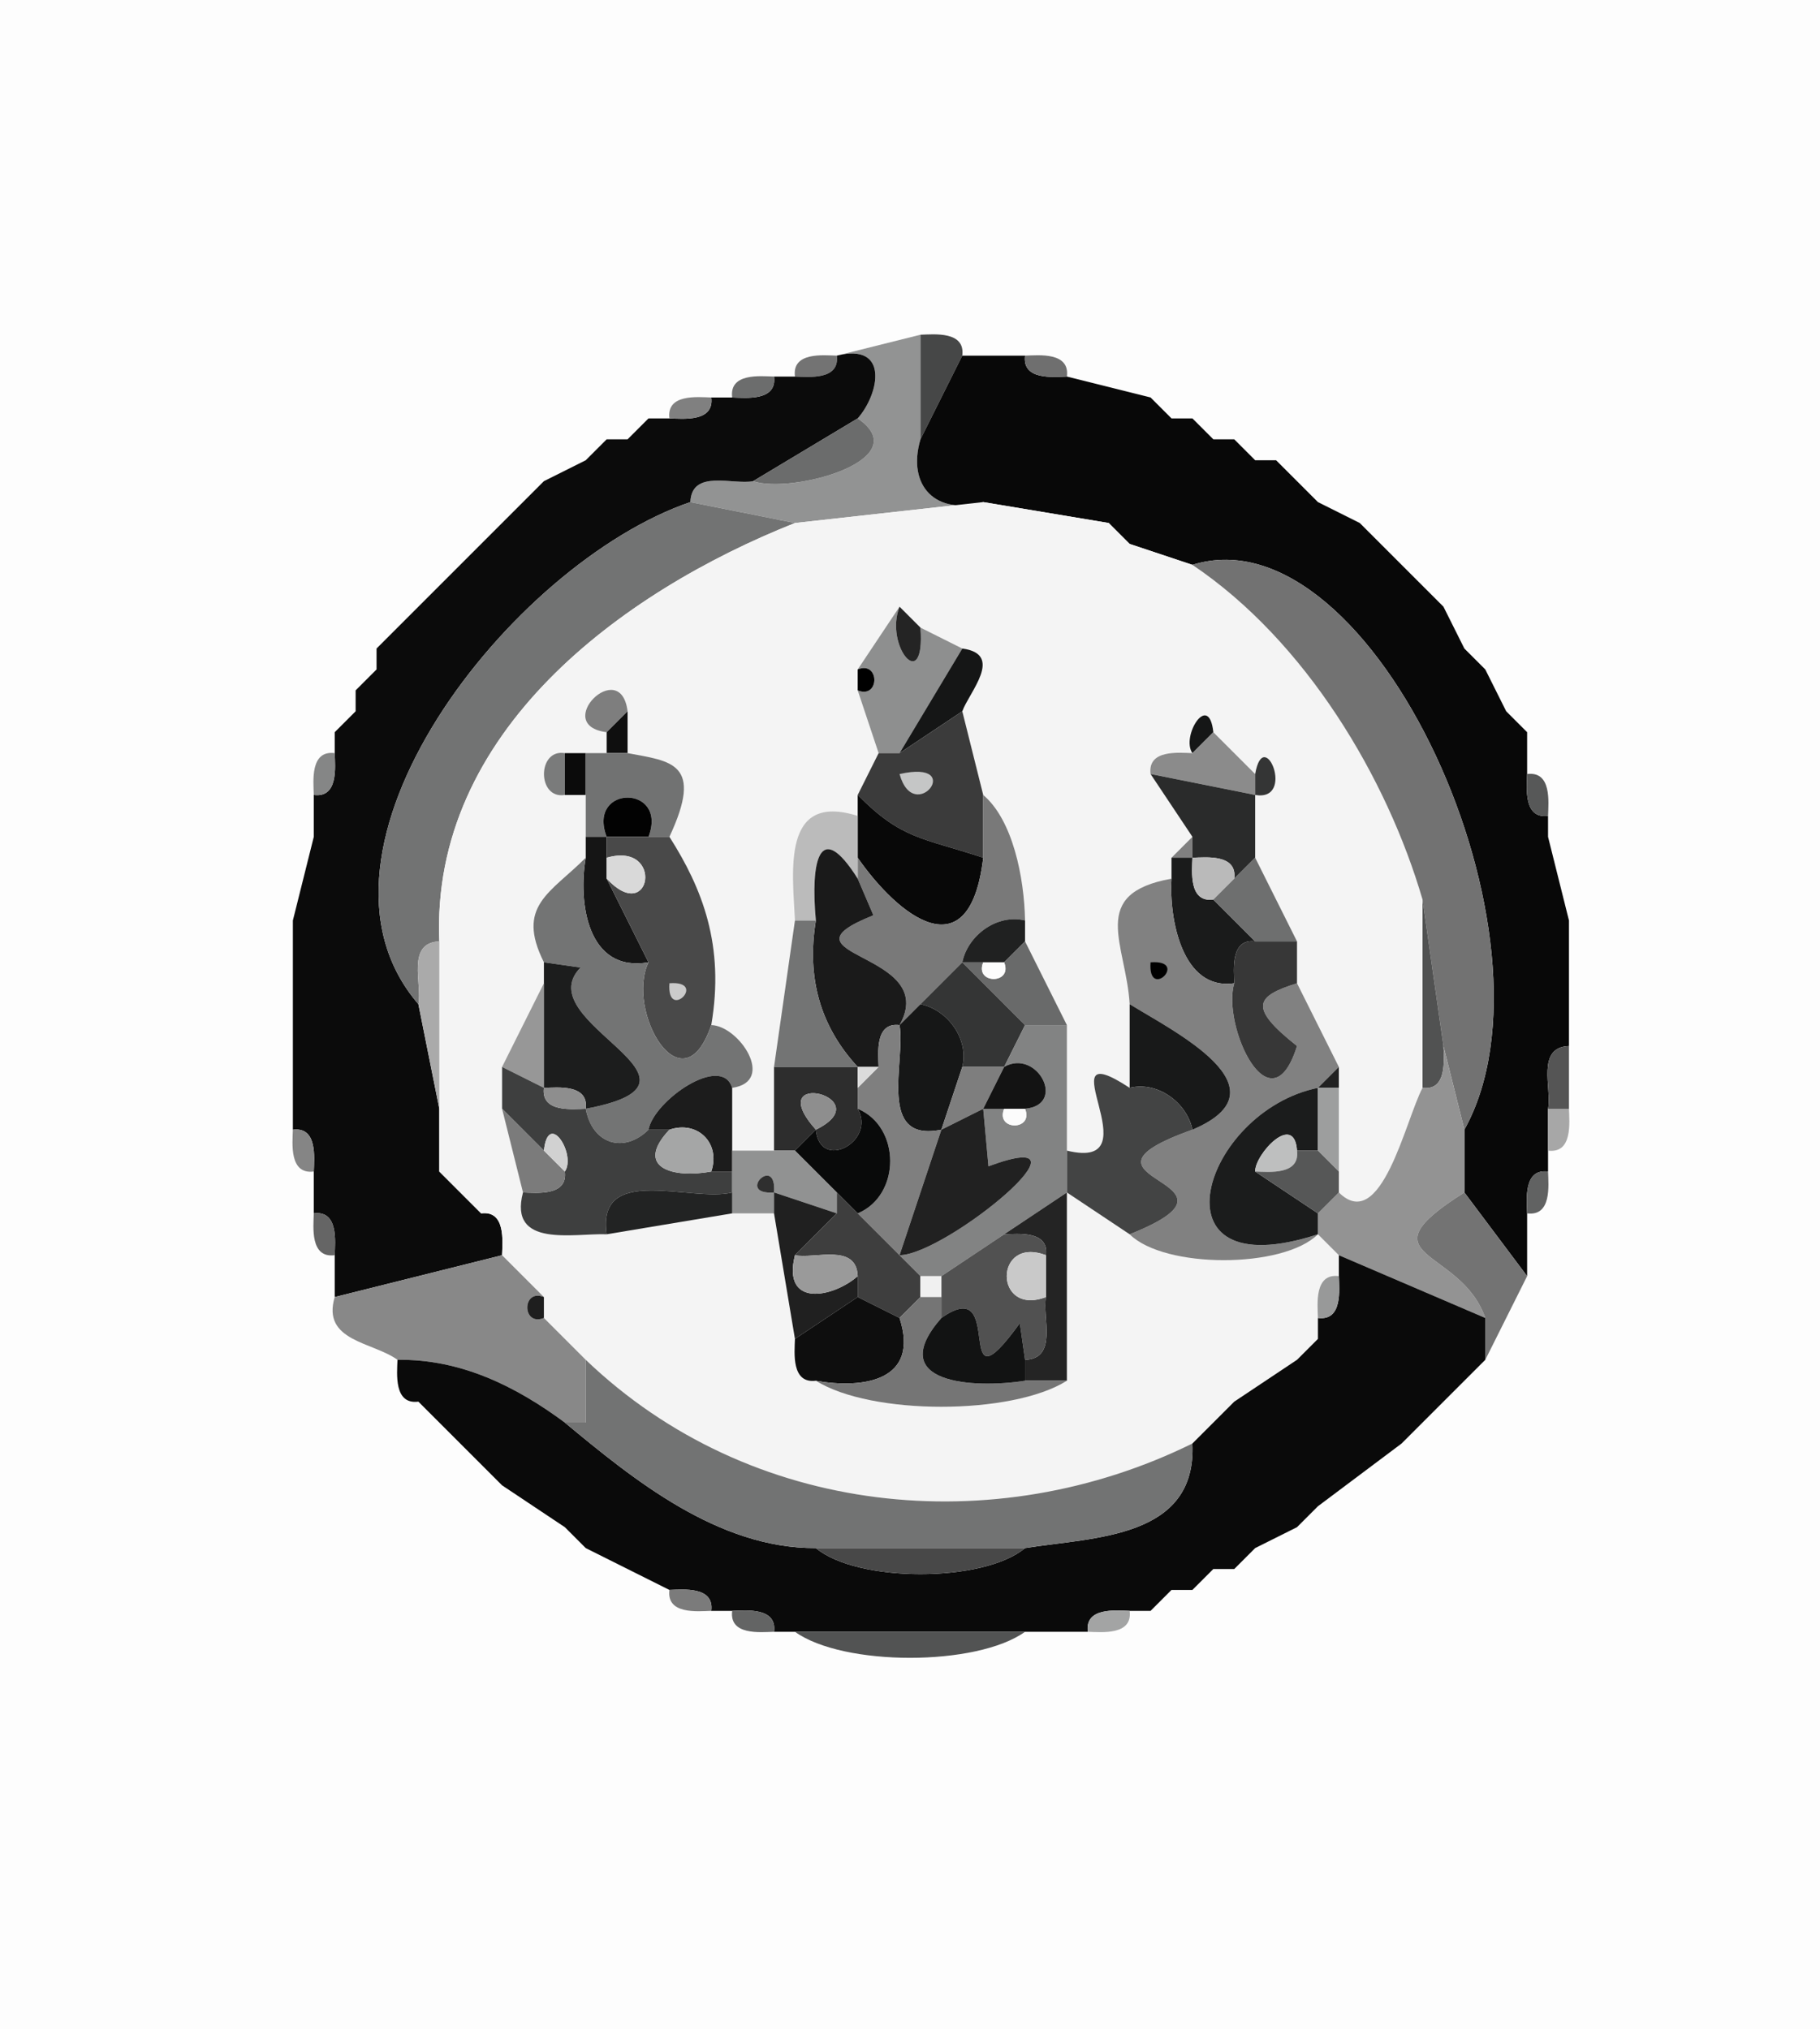 <?xml version="1.0" standalone="yes"?>
<svg width="87" height="97">
<path style="fill:#fdfdfd" d="M87 0 L87 97 L0 97 L0 0 L87 0 z"/>
<path style="fill:#929393" d="M44 16 L44 21 C43.34 23.24 44.76 24.66 47 24 L38 25 L33 24 C33.06 22.41 35.05 23.19 36 23 C37.85 23.63 43.89 21.98 41 20 C42.04 18.82 42.52 16.37 40 17 L44 16 z"/>
<path style="fill:#464747" d="M46 17 L44 21 L44 16 C44.66 15.98 46.15 15.82 46 17 z"/>
<path style="fill:#737373" d="M40 17 C40.15 18.18 38.66 18.02 38 18 C37.85 16.82 39.34 16.98 40 17 z"/>
<path style="fill:#0b0b0b" d="M41 20 L36 23 C35.05 23.19 33.06 22.41 33 24 C24.41 26.94 13.68 40.65 20 48 L21 53 L21 56 L22 57 L23 58 C24.18 57.85 24.02 59.34 24 60 L16 62 L16 60 C16.02 59.34 16.18 57.85 15 58 L15 56 C15.02 55.34 15.18 53.85 14 54 L14 44 L15 40 L15 38 C16.18 38.15 16.02 36.66 16 36 L16 35 L17 34 L17 33 L18 32 L18 31 L19 30 L20 29 L25 24 L26 23 L28 22 L29 21 L30 21 L31 20 L32 20 C32.66 20.02 34.15 20.18 34 19 L35 19 C35.66 19.02 37.15 19.18 37 18 L38 18 C38.66 18.02 40.15 18.18 40 17 C42.52 16.37 42.04 18.82 41 20 z"/>
<path style="fill:#080808" d="M46 17 L49 17 C48.85 18.18 50.34 18.02 51 18 L55 19 L56 20 L57 20 L58 21 L59 21 L60 22 L61 22 L62 23 L63 24 L65 25 L66 26 L67 27 L68 28 L69 29 L70 31 L71 32 L72 34 L73 35 L73 37 C72.98 37.66 72.82 39.15 74 39 L74 40 L75 44 L75 50 C73.41 50.06 74.19 52.05 74 53 L74 55 L74 56 C72.82 55.85 72.98 57.34 73 58 L73 61 L70 57 L70 54 C75.01 45 65.67 24.29 57 27 L54 26 L53 25 L47 24 C44.76 24.66 43.34 23.24 44 21 L46 17 z"/>
<path style="fill:#6f6f6f" d="M51 18 C50.34 18.02 48.85 18.18 49 17 C49.66 16.98 51.15 16.82 51 18 z"/>
<path style="fill:#6c6d6d" d="M37 18 C37.15 19.18 35.66 19.02 35 19 C34.85 17.82 36.34 17.98 37 18 z"/>
<path style="fill:#808080" d="M34 19 C34.15 20.18 32.66 20.02 32 20 C31.85 18.82 33.34 18.98 34 19 z"/>
<path style="fill:#6e6e6e" d="M56 20 L55 19 L56 20 z"/>
<path style="fill:#919191" d="M31 20 L30 21 L31 20 z"/>
<path style="fill:#6b6c6c" d="M41 20 C43.89 21.98 37.85 23.63 36 23 L41 20 z"/>
<path style="fill:#606060" d="M58 21 L57 20 L58 21 z"/>
<path style="fill:#a0a0a0" d="M29 21 L28 22 L29 21 z"/>
<path style="fill:#6a6a6a" d="M60 22 L59 21 L60 22 z"/>
<path style="fill:#999999" d="M62 23 L61 22 L62 23 z"/>
<path style="fill:#888888" d="M26 23 L25 24 L26 23 z"/>
<path style="fill:#616161" d="M63 24 L62 23 L63 24 z"/>
<path style="fill:#727373" d="M33 24 L38 25 C29.67 28.31 20.58 35.02 21 45 C19.41 45.06 20.19 47.05 20 48 C13.68 40.65 24.41 26.94 33 24 z"/>
<path style="fill:#f4f4f4" d="M47 24 L53 25 L54 26 L57 27 C62.44 30.66 66.31 37.21 68 43 L68 52 C67.19 53.52 66.03 59.01 64 57 L64 56 L64 52 L64 51 L62 47 L62 45 L60 41 L60 38 C61.96 38.33 60.41 34.61 60 37 L58 35 C57.79 33.03 56.44 35.2 57 36 C56.34 35.98 54.85 35.82 55 37 L57 40 L56 41 L56 42 C52 42.72 53.83 45.12 54 48 L54 52 C49.78 49.23 55.29 56.05 51 55 L51 49 L49 45 L49 44 C48.96 41.93 48.41 39.19 47 38 L46 34 C46.32 33.1 48.02 31.27 46 31 L44 30 L43 29 L41 32 L41 33 L42 36 L41 38 L41 39 C37.35 37.85 37.89 41.66 38 44 L37 51 L37 55 L35 55 L35 52 C37.11 51.7 35.33 49.03 34 49 C34.65 45.21 33.58 42.48 32 40 C33.66 36.45 32.08 36.39 30 36 L30 34 C29.67 31.34 26.34 34.67 29 35 L29 36 L28 36 L27 36 C25.67 35.78 25.67 38.22 27 38 L28 38 L28 40 L28 41 C26.3 42.7 24.65 43.3 26 46 L26 47 L24 51 L24 53 L25 57 C24.29 59.68 27.45 58.94 29 59 L35 58 L37 58 L38 64 C37.98 64.66 37.82 66.15 39 66 C41.64 67.66 48.36 67.66 51 66 L51 57 L54 59 C55.66 60.65 61.34 60.65 63 59 L64 60 L64 61 C62.82 60.85 62.98 62.34 63 63 L63 64 L62 65 L59 67 L58 68 L57 69 C47.57 73.65 35.86 72.53 28 65 L26 63 L26 62 L24 60 C24.02 59.34 24.18 57.85 23 58 L22 57 L21 56 L21 53 L21 45 C20.58 35.02 29.67 28.31 38 25 L47 24 z"/>
<path style="fill:#949494" d="M54 26 L53 25 L54 26 z"/>
<path style="fill:#727272" d="M70 54 L69 50 L68 43 C66.31 37.21 62.44 30.66 57 27 C65.67 24.29 75.01 45 70 54 z"/>
<path style="fill:#8d8d8d" d="M66 26 L65 25 L66 26 z"/>
<path style="fill:#868686" d="M67 27 L66 26 L67 27 z"/>
<path style="fill:#838383" d="M68 28 L67 27 L68 28 z"/>
<path style="fill:#a0a0a0" d="M69 29 L68 28 L69 29 z"/>
<path style="fill:#666666" d="M20 29 L19 30 L20 29 z"/>
<path style="fill:#8e8f8f" d="M43 29 C42.26 30.88 44.24 33.25 44 30 L46 31 L43 36 L42 36 L41 33 C42.06 33.43 42.06 31.57 41 32 L43 29 z"/>
<path style="fill:#242424" d="M44 30 C44.24 33.25 42.26 30.88 43 29 L44 30 z"/>
<path style="fill:#999999" d="M19 30 L18 31 L19 30 z"/>
<path style="fill:#151616" d="M46 34 L43 36 L46 31 C48.02 31.27 46.32 33.1 46 34 z"/>
<path style="fill:#5e5e5e" d="M71 32 L70 31 L71 32 z"/>
<path style="fill:#6c6c6c" d="M18 32 L17 33 L18 32 z"/>
<path style="fill:#0" d="M41 33 L41 32 C42.06 31.57 42.06 33.43 41 33 z"/>
<path style="fill:#7e7e7e" d="M30 34 L29 35 C26.34 34.67 29.67 31.34 30 34 z"/>
<path style="fill:#828282" d="M17 34 L16 35 L17 34 z"/>
<path style="fill:#0f0f0f" d="M30 34 L30 36 L29 36 L29 35 L30 34 z"/>
<path style="fill:#3b3b3b" d="M46 34 L47 38 L47 41 C44.06 40.03 43.11 40.13 41 38 L42 36 L43 36 L46 34 z"/>
<path style="fill:#151616" d="M58 35 L57 36 C56.44 35.2 57.79 33.03 58 35 z"/>
<path style="fill:#a6a6a6" d="M73 35 L72 34 L73 35 z"/>
<path style="fill:#8b8b8b" d="M60 37 L60 38 L55 37 C54.85 35.82 56.34 35.98 57 36 L58 35 L60 37 z"/>
<path style="fill:#858686" d="M16 36 C16.02 36.66 16.18 38.15 15 38 C14.98 37.34 14.82 35.85 16 36 z"/>
<path style="fill:#7a7b7b" d="M27 36 L27 38 C25.67 38.22 25.67 35.78 27 36 z"/>
<path style="fill:#0b0b0b" d="M28 36 L28 38 L27 38 L27 36 L28 36 z"/>
<path style="fill:#717272" d="M29 36 L30 36 C32.08 36.39 33.66 36.45 32 40 L31 40 C31.95 37.5 28.05 37.5 29 40 L28 40 L28 38 L28 36 L29 36 z"/>
<path style="fill:#343535" d="M60 38 L60 37 C60.41 34.61 61.96 38.33 60 38 z"/>
<path style="fill:#c5c6c6" d="M43 37 C46.22 36.27 43.7 39.52 43 37 z"/>
<path style="fill:#2a2b2b" d="M60 38 L60 41 L59 42 C59.15 40.82 57.66 40.98 57 41 L57 40 L55 37 L60 38 z"/>
<path style="fill:#575858" d="M74 39 C72.82 39.15 72.98 37.66 73 37 C74.18 36.85 74.02 38.34 74 39 z"/>
<path style="fill:#020202" d="M31 40 L29 40 C28.05 37.5 31.95 37.5 31 40 z"/>
<path style="fill:#080808" d="M47 41 C46.35 46.52 42.93 43.78 41 41 L41 39 L41 38 C43.11 40.13 44.06 40.03 47 41 z"/>
<path style="fill:#797979" d="M49 44 C47.66 43.67 46.26 44.71 46 46 L44 48 L43 49 C44.99 45.47 36.79 45.73 41.75 43.75 L41 42 L41 41 C42.93 43.78 46.35 46.52 47 41 L47 38 C48.41 39.19 48.96 41.93 49 44 z"/>
<path style="fill:#bbbbbb" d="M41 39 L41 41 L41 42 C39.16 39.08 38.74 41.18 39 44 L38 44 C37.89 41.66 37.35 37.85 41 39 z"/>
<path style="fill:#575757" d="M15 40 L14 44 L15 40 z"/>
<path style="fill:#151515" d="M29 40 L29 41 L29 42 L31 46 C28.06 46.51 27.63 43.11 28 41 L28 40 L29 40 z"/>
<path style="fill:#494949" d="M31 40 L32 40 C33.58 42.48 34.65 45.21 34 49 C32.61 53.09 29.89 48.31 31 46 L29 42 C31.13 44.29 31.77 40.2 29 41 L29 40 L31 40 z"/>
<path style="fill:#1a1a1a" d="M41 42 L41.75 43.75 C36.79 45.73 44.99 45.47 43 49 C41.82 48.85 41.98 50.34 42 51 L41 51 C39.21 49.06 38.55 46.75 39 44 C38.74 41.18 39.16 39.08 41 42 z"/>
<path style="fill:#808080" d="M57 40 L57 41 L56 41 L57 40 z"/>
<path style="fill:#656666" d="M75 44 L74 40 L75 44 z"/>
<path style="fill:#737474" d="M28 41 C27.63 43.11 28.06 46.51 31 46 C29.89 48.31 32.61 53.09 34 49 C35.33 49.03 37.11 51.7 35 52 C34.5 50.36 31.26 52.6 31 54 C29.84 55.15 28.31 54.71 28 53 C35.04 51.68 25.16 48.89 27.75 46.25 L26 46 C24.65 43.3 26.3 42.7 28 41 z"/>
<path style="fill:#d9d9d9" d="M29 42 L29 41 C31.77 40.2 31.13 44.29 29 42 z"/>
<path style="fill:#1a1b1b" d="M57 41 C56.98 41.66 56.82 43.15 58 43 L60 45 C58.82 44.85 58.98 46.34 59 47 C56.51 47.37 55.88 43.92 56 42 L56 41 L57 41 z"/>
<path style="fill:#bababa" d="M59 42 L58 43 C56.82 43.15 56.98 41.66 57 41 C57.66 40.98 59.15 40.82 59 42 z"/>
<path style="fill:#6e6f6f" d="M62 45 L60 45 L58 43 L59 42 L60 41 L62 45 z"/>
<path style="fill:#818181" d="M56 42 C55.88 43.92 56.51 47.37 59 47 C58.4 49.03 60.73 54.07 62 50 C59.65 48.14 60.03 47.62 62 47 L64 51 L63 52 C57.49 53.12 54.82 61.67 63 59 C61.34 60.65 55.66 60.65 54 59 C60.59 56.38 50.13 56.45 57 54 C61.66 52.03 56.04 49.27 54 48 C53.83 45.12 52 42.72 56 42 z"/>
<path style="fill:#515252" d="M69 50 C69.02 50.66 69.18 52.15 68 52 L68 43 L69 50 z"/>
<path style="fill:#737474" d="M39 44 C38.55 46.75 39.21 49.06 41 51 L37 51 L38 44 L39 44 z"/>
<path style="fill:#202121" d="M49 44 L49 45 L48 46 L47 46 L46 46 C46.26 44.71 47.66 43.67 49 44 z"/>
<path style="fill:#373737" d="M62 45 L62 47 C60.03 47.62 59.65 48.14 62 50 C60.73 54.07 58.4 49.03 59 47 C58.98 46.34 58.82 44.85 60 45 L62 45 z"/>
<path style="fill:#aaaaaa" d="M21 45 L21 53 L20 48 C20.19 47.05 19.41 45.06 21 45 z"/>
<path style="fill:#696a6a" d="M51 49 L49 49 L46 46 L47 46 C46.57 47.06 48.43 47.06 48 46 L49 45 L51 49 z"/>
<path style="fill:#1c1d1d" d="M28 53 C28.15 51.82 26.66 51.98 26 52 L26 47 L26 46 L27.75 46.25 C25.16 48.89 35.04 51.68 28 53 z"/>
<path style="fill:#343535" d="M46 46 L49 49 L48 51 L46 51 C46.33 49.66 45.29 48.26 44 48 L46 46 z"/>
<path style="fill:#fdfdfd" d="M48 46 C48.43 47.06 46.57 47.06 47 46 L48 46 z"/>
<path style="fill:#0" d="M55 46 C56.88 45.86 54.86 47.88 55 46 z"/>
<path style="fill:#979797" d="M26 47 L26 52 L24 51 L26 47 z"/>
<path style="fill:#cbcbcb" d="M32 47 C33.88 46.86 31.86 48.88 32 47 z"/>
<path style="fill:#161717" d="M46 51 L45 54 C41.9 54.64 43.3 50.73 43 49 L44 48 C45.29 48.26 46.33 49.66 46 51 z"/>
<path style="fill:#181919" d="M57 54 C56.74 52.71 55.34 51.67 54 52 L54 48 C56.04 49.27 61.66 52.03 57 54 z"/>
<path style="fill:#7f7f7f" d="M43 49 C43.3 50.73 41.9 54.64 45 54 L43 60 L41 58 C43.07 57.14 43.07 53.86 41 53 L41 52 L42 51 C41.98 50.34 41.82 48.85 43 49 z"/>
<path style="fill:#828383" d="M51 49 L51 55 L51 57 L48 59 L45 61 L44 61 L43 60 C45.22 59.98 52.89 53.66 47.25 55.75 L47 53 L48 53 C47.57 54.06 49.43 54.06 49 53 C51.02 52.81 49.56 50.1 48 51 L49 49 L51 49 z"/>
<path style="fill:#2d2d2d" d="M41 51 L41 52 L41 53 C41.9 54.56 39.19 56.02 39 54 C42.15 52.45 36.34 51.01 39 54 L38 55 L37 55 L37 51 L41 51 z"/>
<path style="fill:#939393" d="M70 54 L70 57 C64.95 60.19 69.82 59.59 71 63 L64 60 L63 59 L63 58 L64 57 C66.03 59.01 67.19 53.52 68 52 C69.18 52.15 69.02 50.66 69 50 L70 54 z"/>
<path style="fill:#555555" d="M75 50 L75 53 L74 53 C74.19 52.05 73.41 50.06 75 50 z"/>
<path style="fill:#3e3f3f" d="M26 52 C25.85 53.18 27.34 53.02 28 53 C28.31 54.71 29.84 55.15 31 54 L32 54 C30.29 55.82 32.18 56.34 34 56 L35 56 L35 57 C33.06 57.49 28.5 55.59 29 59 C27.45 58.94 24.29 59.68 25 57 C25.66 57.02 27.15 57.18 27 56 C27.56 55.2 26.21 53.03 26 55 L24 53 L24 51 L26 52 z"/>
<path style="fill:#1c1c1c" d="M35 52 L35 55 L35 56 L34 56 C34.46 54.65 33.35 53.54 32 54 L31 54 C31.26 52.6 34.5 50.36 35 52 z"/>
<path style="fill:#dbdbdb" d="M42 51 L41 52 L41 51 L42 51 z"/>
<path style="fill:#7e7e7e" d="M48 51 L47 53 L45 54 L46 51 L48 51 z"/>
<path style="fill:#131313" d="M49 53 L48 53 L47 53 L48 51 C49.56 50.1 51.02 52.81 49 53 z"/>
<path style="fill:#434444" d="M54 52 C55.34 51.67 56.74 52.71 57 54 C50.13 56.45 60.59 56.38 54 59 L51 57 L51 55 C55.29 56.05 49.78 49.23 54 52 z"/>
<path style="fill:#212121" d="M64 51 L64 52 L63 52 L64 51 z"/>
<path style="fill:#8e8e8e" d="M28 53 C27.34 53.02 25.85 53.18 26 52 C26.66 51.98 28.15 51.82 28 53 z"/>
<path style="fill:#8e8e8e" d="M39 54 C36.34 51.01 42.15 52.45 39 54 z"/>
<path style="fill:#1b1c1c" d="M63 52 L63 55 L62 55 C61.87 53.13 59.98 55.18 60 56 L63 58 L63 59 C54.82 61.67 57.49 53.12 63 52 z"/>
<path style="fill:#9d9e9e" d="M64 52 L64 56 L63 55 L63 52 L64 52 z"/>
<path style="fill:#7b7b7b" d="M26 55 L27 56 C27.15 57.18 25.66 57.02 25 57 L24 53 L26 55 z"/>
<path style="fill:#090a0a" d="M41 58 L40 57 L38 55 L39 54 C39.19 56.02 41.9 54.56 41 53 C43.07 53.86 43.07 57.14 41 58 z"/>
<path style="fill:#212121" d="M47 53 L47.25 55.75 C52.89 53.66 45.22 59.98 43 60 L45 54 L47 53 z"/>
<path style="fill:#fcfcfc" d="M49 53 C49.43 54.06 47.57 54.06 48 53 L49 53 z"/>
<path style="fill:#a7a7a7" d="M75 53 C75.02 53.66 75.18 55.15 74 55 L74 53 L75 53 z"/>
<path style="fill:#858585" d="M15 56 C13.82 56.15 13.98 54.66 14 54 C15.18 53.85 15.02 55.34 15 56 z"/>
<path style="fill:#d1d1d1" d="M27 56 L26 55 C26.21 53.03 27.56 55.2 27 56 z"/>
<path style="fill:#a5a6a6" d="M34 56 C32.18 56.34 30.29 55.82 32 54 C33.35 53.54 34.46 54.65 34 56 z"/>
<path style="fill:#bebfbf" d="M62 55 C62.15 56.18 60.66 56.02 60 56 C59.98 55.18 61.87 53.13 62 55 z"/>
<path style="fill:#919292" d="M37 55 L38 55 L40 57 L40 58 L37 57 C37.14 55.12 35.12 57.14 37 57 L37 58 L35 58 L35 57 L35 56 L35 55 L37 55 z"/>
<path style="fill:#565757" d="M63 55 L64 56 L64 57 L63 58 L60 56 C60.66 56.02 62.15 56.18 62 55 L63 55 z"/>
<path style="fill:#838383" d="M22 57 L21 56 L22 57 z"/>
<path style="fill:#2f2f2f" d="M37 57 C35.12 57.14 37.14 55.12 37 57 z"/>
<path style="fill:#616262" d="M74 56 C74.02 56.66 74.18 58.15 73 58 C72.98 57.34 72.82 55.85 74 56 z"/>
<path style="fill:#6c6c6c" d="M23 58 L22 57 L23 58 z"/>
<path style="fill:#222323" d="M35 57 L35 58 L29 59 C28.5 55.59 33.06 57.49 35 57 z"/>
<path style="fill:#202020" d="M40 58 L38 60 C37.37 62.52 39.82 62.04 41 61 L41 62 L38 64 L37 58 L37 57 L40 58 z"/>
<path style="fill:#3e3e3e" d="M41 58 L43 60 L44 61 L44 62 L43 63 L41 62 L41 61 C40.94 59.41 38.95 60.19 38 60 L40 58 L40 57 L41 58 z"/>
<path style="fill:#242424" d="M51 57 L51 66 L49 66 L49 65 C50.59 64.94 49.81 62.95 50 62 L50 60 C50.15 58.82 48.66 58.98 48 59 L51 57 z"/>
<path style="fill:#737373" d="M73 61 L71 65 L71 63 C69.82 59.59 64.95 60.19 70 57 L73 61 z"/>
<path style="fill:#656565" d="M16 60 C14.82 60.15 14.98 58.66 15 58 C16.18 57.85 16.02 59.34 16 60 z"/>
<path style="fill:#515151" d="M48 59 C48.66 58.98 50.15 58.82 50 60 C47.5 59.05 47.5 62.95 50 62 C49.81 62.95 50.59 64.94 49 65 L48.75 63.25 C45.43 67.83 48.17 60.76 45 63 L45 62 L45 61 L48 59 z"/>
<path style="fill:#888888" d="M24 60 L26 62 C24.94 61.57 24.94 63.43 26 63 L28 65 L28 68 L27 68 C24.65 66.26 22.03 64.96 19 65 C17.82 64.14 15.37 64.12 16 62 L24 60 z"/>
<path style="fill:#9a9a9a" d="M41 61 C39.82 62.04 37.37 62.52 38 60 C38.95 60.19 40.94 59.41 41 61 z"/>
<path style="fill:#c9c9c9" d="M50 60 L50 62 C47.5 62.95 47.5 59.05 50 60 z"/>
<path style="fill:#0a0a0a" d="M71 63 L71 65 L70 66 L69 67 L68 68 L67 69 L63 72 L62 73 L60 74 L59 75 L58 75 L57 76 L56 76 L55 77 L54 77 C53.34 76.98 51.85 76.82 52 78 L49 78 L38 78 L37 78 C37.15 76.82 35.66 76.98 35 77 L34 77 C34.15 75.82 32.66 75.98 32 76 L28 74 L27 73 L24 71 L23 70 L22 69 L21 68 L20 67 C18.82 67.15 18.98 65.66 19 65 C22.03 64.96 24.65 66.26 27 68 C30.27 70.71 34.31 74.02 39 74 C40.99 75.66 47.01 75.66 49 74 C52.32 73.47 57.21 73.55 57 69 L58 68 L59 67 L62 65 L63 64 L63 63 C64.18 63.15 64.02 61.66 64 61 L64 60 L71 63 z"/>
<path style="fill:#f0f0f0" d="M45 61 L45 62 L44 62 L44 61 L45 61 z"/>
<path style="fill:#989999" d="M64 61 C64.02 61.66 64.18 63.15 63 63 C62.98 62.34 62.82 60.85 64 61 z"/>
<path style="fill:#1e1e1e" d="M26 62 L26 63 C24.94 63.43 24.94 61.57 26 62 z"/>
<path style="fill:#0e0e0e" d="M43 63 C43.98 66.01 41.27 66.4 39 66 C37.82 66.15 37.98 64.66 38 64 L41 62 L43 63 z"/>
<path style="fill:#757575" d="M45 62 L45 63 C42.23 66.16 46.58 66.38 49 66 L51 66 C48.36 67.66 41.64 67.66 39 66 C41.27 66.4 43.98 66.01 43 63 L44 62 L45 62 z"/>
<path style="fill:#121313" d="M49 65 L49 66 C46.58 66.38 42.23 66.16 45 63 C48.17 60.76 45.43 67.83 48.75 63.25 L49 65 z"/>
<path style="fill:#6a6a6a" d="M63 64 L62 65 L63 64 z"/>
<path style="fill:#727373" d="M28 65 C35.86 72.53 47.57 73.65 57 69 C57.21 73.55 52.32 73.47 49 74 L39 74 C34.31 74.02 30.27 70.71 27 68 L28 68 L28 65 z"/>
<path style="fill:#a2a2a2" d="M71 65 L70 66 L71 65 z"/>
<path style="fill:#8a8a8a" d="M70 66 L69 67 L70 66 z"/>
<path style="fill:#707070" d="M21 68 L20 67 L21 68 z"/>
<path style="fill:#818181" d="M59 67 L58 68 L59 67 z"/>
<path style="fill:#8f8f8f" d="M69 67 L68 68 L69 67 z"/>
<path style="fill:#8e8e8e" d="M22 69 L21 68 L22 69 z"/>
<path style="fill:#939393" d="M68 68 L67 69 L68 68 z"/>
<path style="fill:#959595" d="M23 70 L22 69 L23 70 z"/>
<path style="fill:#a7a7a7" d="M24 71 L23 70 L24 71 z"/>
<path style="fill:#898989" d="M63 72 L62 73 L63 72 z"/>
<path style="fill:#8a8a8a" d="M28 74 L27 73 L28 74 z"/>
<path style="fill:#484848" d="M49 74 C47.01 75.66 40.99 75.66 39 74 L49 74 z"/>
<path style="fill:#989898" d="M60 74 L59 75 L60 74 z"/>
<path style="fill:#8d8d8d" d="M58 75 L57 76 L58 75 z"/>
<path style="fill:#7b7b7b" d="M34 77 C33.34 77.02 31.85 77.18 32 76 C32.66 75.98 34.15 75.82 34 77 z"/>
<path style="fill:#909090" d="M56 76 L55 77 L56 76 z"/>
<path style="fill:#636464" d="M37 78 C36.34 78.02 34.85 78.18 35 77 C35.66 76.98 37.15 76.82 37 78 z"/>
<path style="fill:#a3a4a4" d="M54 77 C54.15 78.18 52.66 78.02 52 78 C51.85 76.82 53.34 76.98 54 77 z"/>
<path style="fill:#525353" d="M49 78 C46.69 79.66 40.31 79.66 38 78 L49 78 z"/>
</svg>
